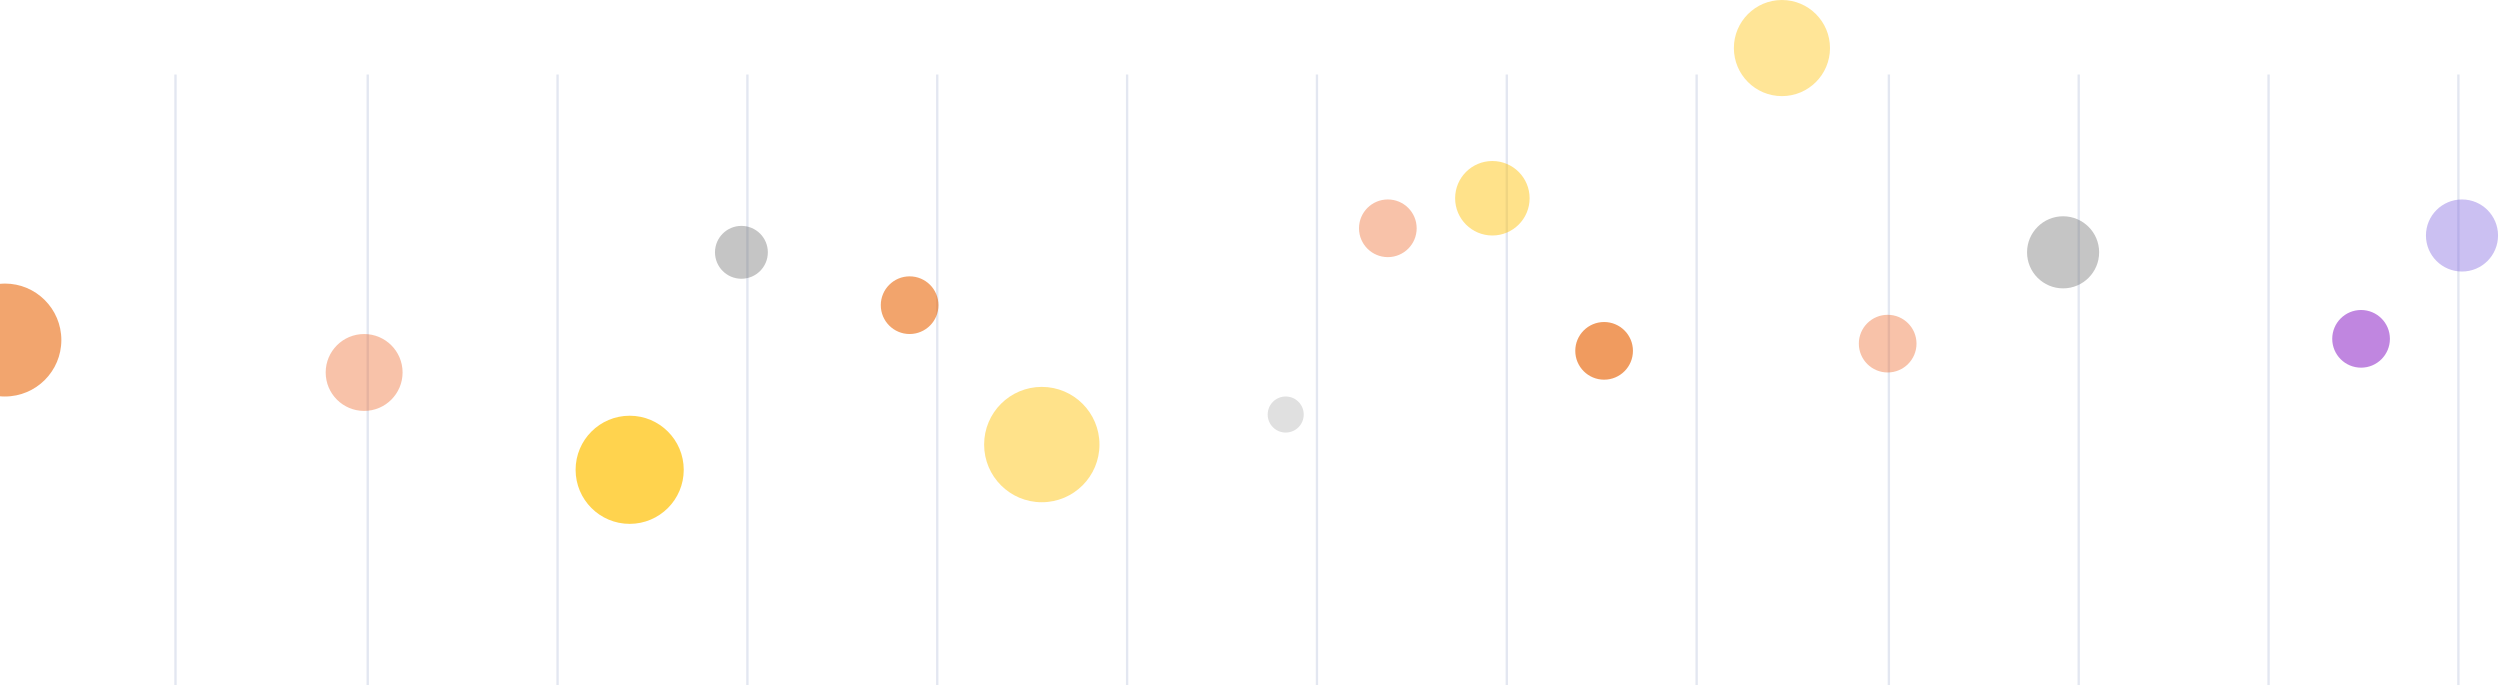 <svg width="1058" height="290" viewBox="0 0 1058 290" fill="none" xmlns="http://www.w3.org/2000/svg">
<path opacity="0.418" d="M74.268 32.036V359.194" stroke="#BDC7DE" stroke-linecap="square"/>
<path opacity="0.418" d="M155.626 32.036V359.194" stroke="#BDC7DE" stroke-linecap="square"/>
<path opacity="0.418" d="M235.967 32.036V359.194" stroke="#BDC7DE" stroke-linecap="square"/>
<path opacity="0.418" d="M637.672 32.036V359.194" stroke="#BDC7DE" stroke-linecap="square"/>
<path opacity="0.418" d="M316.308 32.036V359.194" stroke="#BDC7DE" stroke-linecap="square"/>
<path opacity="0.418" d="M718.013 32.036V359.194" stroke="#BDC7DE" stroke-linecap="square"/>
<path opacity="0.418" d="M396.649 32.036V359.194" stroke="#BDC7DE" stroke-linecap="square"/>
<path opacity="0.418" d="M799.371 32.036V359.194" stroke="#BDC7DE" stroke-linecap="square"/>
<path opacity="0.418" d="M557.331 32.036V359.194" stroke="#BDC7DE" stroke-linecap="square"/>
<path opacity="0.418" d="M960.053 32.036V359.194" stroke="#BDC7DE" stroke-linecap="square"/>
<path opacity="0.418" d="M1040.39 32.036V359.194" stroke="#BDC7DE" stroke-linecap="square"/>
<path opacity="0.418" d="M476.99 32.036V359.194" stroke="#BDC7DE" stroke-linecap="square"/>
<path opacity="0.418" d="M879.712 32.036V359.194" stroke="#BDC7DE" stroke-linecap="square"/>
<path opacity="0.574" fill-rule="evenodd" clip-rule="evenodd" d="M2.063 167.801C15.262 167.801 25.962 157.101 25.962 143.902C25.962 130.703 15.262 120.003 2.063 120.003C-11.136 120.003 -21.836 130.703 -21.836 143.902C-21.836 157.101 -11.136 167.801 2.063 167.801Z" fill="#E86202"/>
<path opacity="0.358" fill-rule="evenodd" clip-rule="evenodd" d="M154.1 173.902C163.087 173.902 170.372 166.617 170.372 157.631C170.372 148.644 163.087 141.359 154.1 141.359C145.114 141.359 137.829 148.644 137.829 157.631C137.829 166.617 145.114 173.902 154.1 173.902Z" fill="#EA550F"/>
<path opacity="0.358" fill-rule="evenodd" clip-rule="evenodd" d="M313.765 117.968C319.944 117.968 324.952 112.96 324.952 106.781C324.952 100.603 319.944 95.595 313.765 95.595C307.587 95.595 302.579 100.603 302.579 106.781C302.579 112.96 307.587 117.968 313.765 117.968Z" fill="#5C5C5C"/>
<path opacity="0.46" fill-rule="evenodd" clip-rule="evenodd" d="M440.887 212.547C454.367 212.547 465.295 201.619 465.295 188.14C465.295 174.66 454.367 163.732 440.887 163.732C427.407 163.732 416.48 174.66 416.48 188.14C416.48 201.619 427.407 212.547 440.887 212.547Z" fill="#FFC000"/>
<path opacity="0.46" fill-rule="evenodd" clip-rule="evenodd" d="M631.57 99.664C640.276 99.664 647.333 92.606 647.333 83.901C647.333 75.195 640.276 68.138 631.57 68.138C622.864 68.138 615.807 75.195 615.807 83.901C615.807 92.606 622.864 99.664 631.57 99.664Z" fill="#FFC000"/>
<path opacity="0.409" fill-rule="evenodd" clip-rule="evenodd" d="M754.115 40.679C765.348 40.679 774.455 31.573 774.455 20.34C774.455 9.106 765.348 6.10352e-05 754.115 6.10352e-05C742.882 6.10352e-05 733.776 9.106 733.776 20.34C733.776 31.573 742.882 40.679 754.115 40.679Z" fill="#FFC000"/>
<path opacity="0.358" fill-rule="evenodd" clip-rule="evenodd" d="M873.101 122.038C881.526 122.038 888.356 115.208 888.356 106.783C888.356 98.358 881.526 91.528 873.101 91.528C864.676 91.528 857.847 98.358 857.847 106.783C857.847 115.208 864.676 122.038 873.101 122.038Z" fill="#5C5C5C"/>
<path opacity="0.358" fill-rule="evenodd" clip-rule="evenodd" d="M1041.92 114.917C1050.34 114.917 1057.17 108.088 1057.17 99.663C1057.17 91.238 1050.34 84.408 1041.92 84.408C1033.49 84.408 1026.66 91.238 1026.66 99.663C1026.66 108.088 1033.49 114.917 1041.92 114.917Z" fill="#6D4EDA"/>
<g style="mix-blend-mode:darken" opacity="0.579">
<path fill-rule="evenodd" clip-rule="evenodd" d="M384.954 141.359C391.693 141.359 397.157 135.895 397.157 129.155C397.157 122.415 391.693 116.952 384.954 116.952C378.214 116.952 372.75 122.415 372.75 129.155C372.75 135.895 378.214 141.359 384.954 141.359Z" fill="#E86202"/>
</g>
<g style="mix-blend-mode:darken" opacity="0.192">
<path fill-rule="evenodd" clip-rule="evenodd" d="M544.11 183.055C548.322 183.055 551.737 179.64 551.737 175.428C551.737 171.215 548.322 167.801 544.11 167.801C539.898 167.801 536.483 171.215 536.483 175.428C536.483 179.64 539.898 183.055 544.11 183.055Z" fill="#5C5C5C"/>
</g>
<g style="mix-blend-mode:darken" opacity="0.692">
<path fill-rule="evenodd" clip-rule="evenodd" d="M266.476 221.7C279.113 221.7 289.358 211.456 289.358 198.818C289.358 186.181 279.113 175.936 266.476 175.936C253.839 175.936 243.594 186.181 243.594 198.818C243.594 211.456 253.839 221.7 266.476 221.7Z" fill="#FFC000"/>
</g>
<path opacity="0.358" fill-rule="evenodd" clip-rule="evenodd" d="M587.331 108.816C594.071 108.816 599.535 103.352 599.535 96.612C599.535 89.872 594.071 84.408 587.331 84.408C580.592 84.408 575.128 89.872 575.128 96.612C575.128 103.352 580.592 108.816 587.331 108.816Z" fill="#EA550F"/>
<path opacity="0.629" fill-rule="evenodd" clip-rule="evenodd" d="M678.859 160.682C685.599 160.682 691.063 155.219 691.063 148.479C691.063 141.739 685.599 136.275 678.859 136.275C672.119 136.275 666.655 141.739 666.655 148.479C666.655 155.219 672.119 160.682 678.859 160.682Z" fill="#E86202"/>
<path opacity="0.358" fill-rule="evenodd" clip-rule="evenodd" d="M798.862 157.631C805.602 157.631 811.066 152.167 811.066 145.427C811.066 138.687 805.602 133.223 798.862 133.223C792.122 133.223 786.658 138.687 786.658 145.427C786.658 152.167 792.122 157.631 798.862 157.631Z" fill="#EA550F"/>
<path opacity="0.66" fill-rule="evenodd" clip-rule="evenodd" d="M999.206 155.597C1005.95 155.597 1011.41 150.133 1011.41 143.393C1011.41 136.654 1005.95 131.19 999.206 131.19C992.466 131.19 987.002 136.654 987.002 143.393C987.002 150.133 992.466 155.597 999.206 155.597Z" fill="#9F47D0"/>
</svg>
